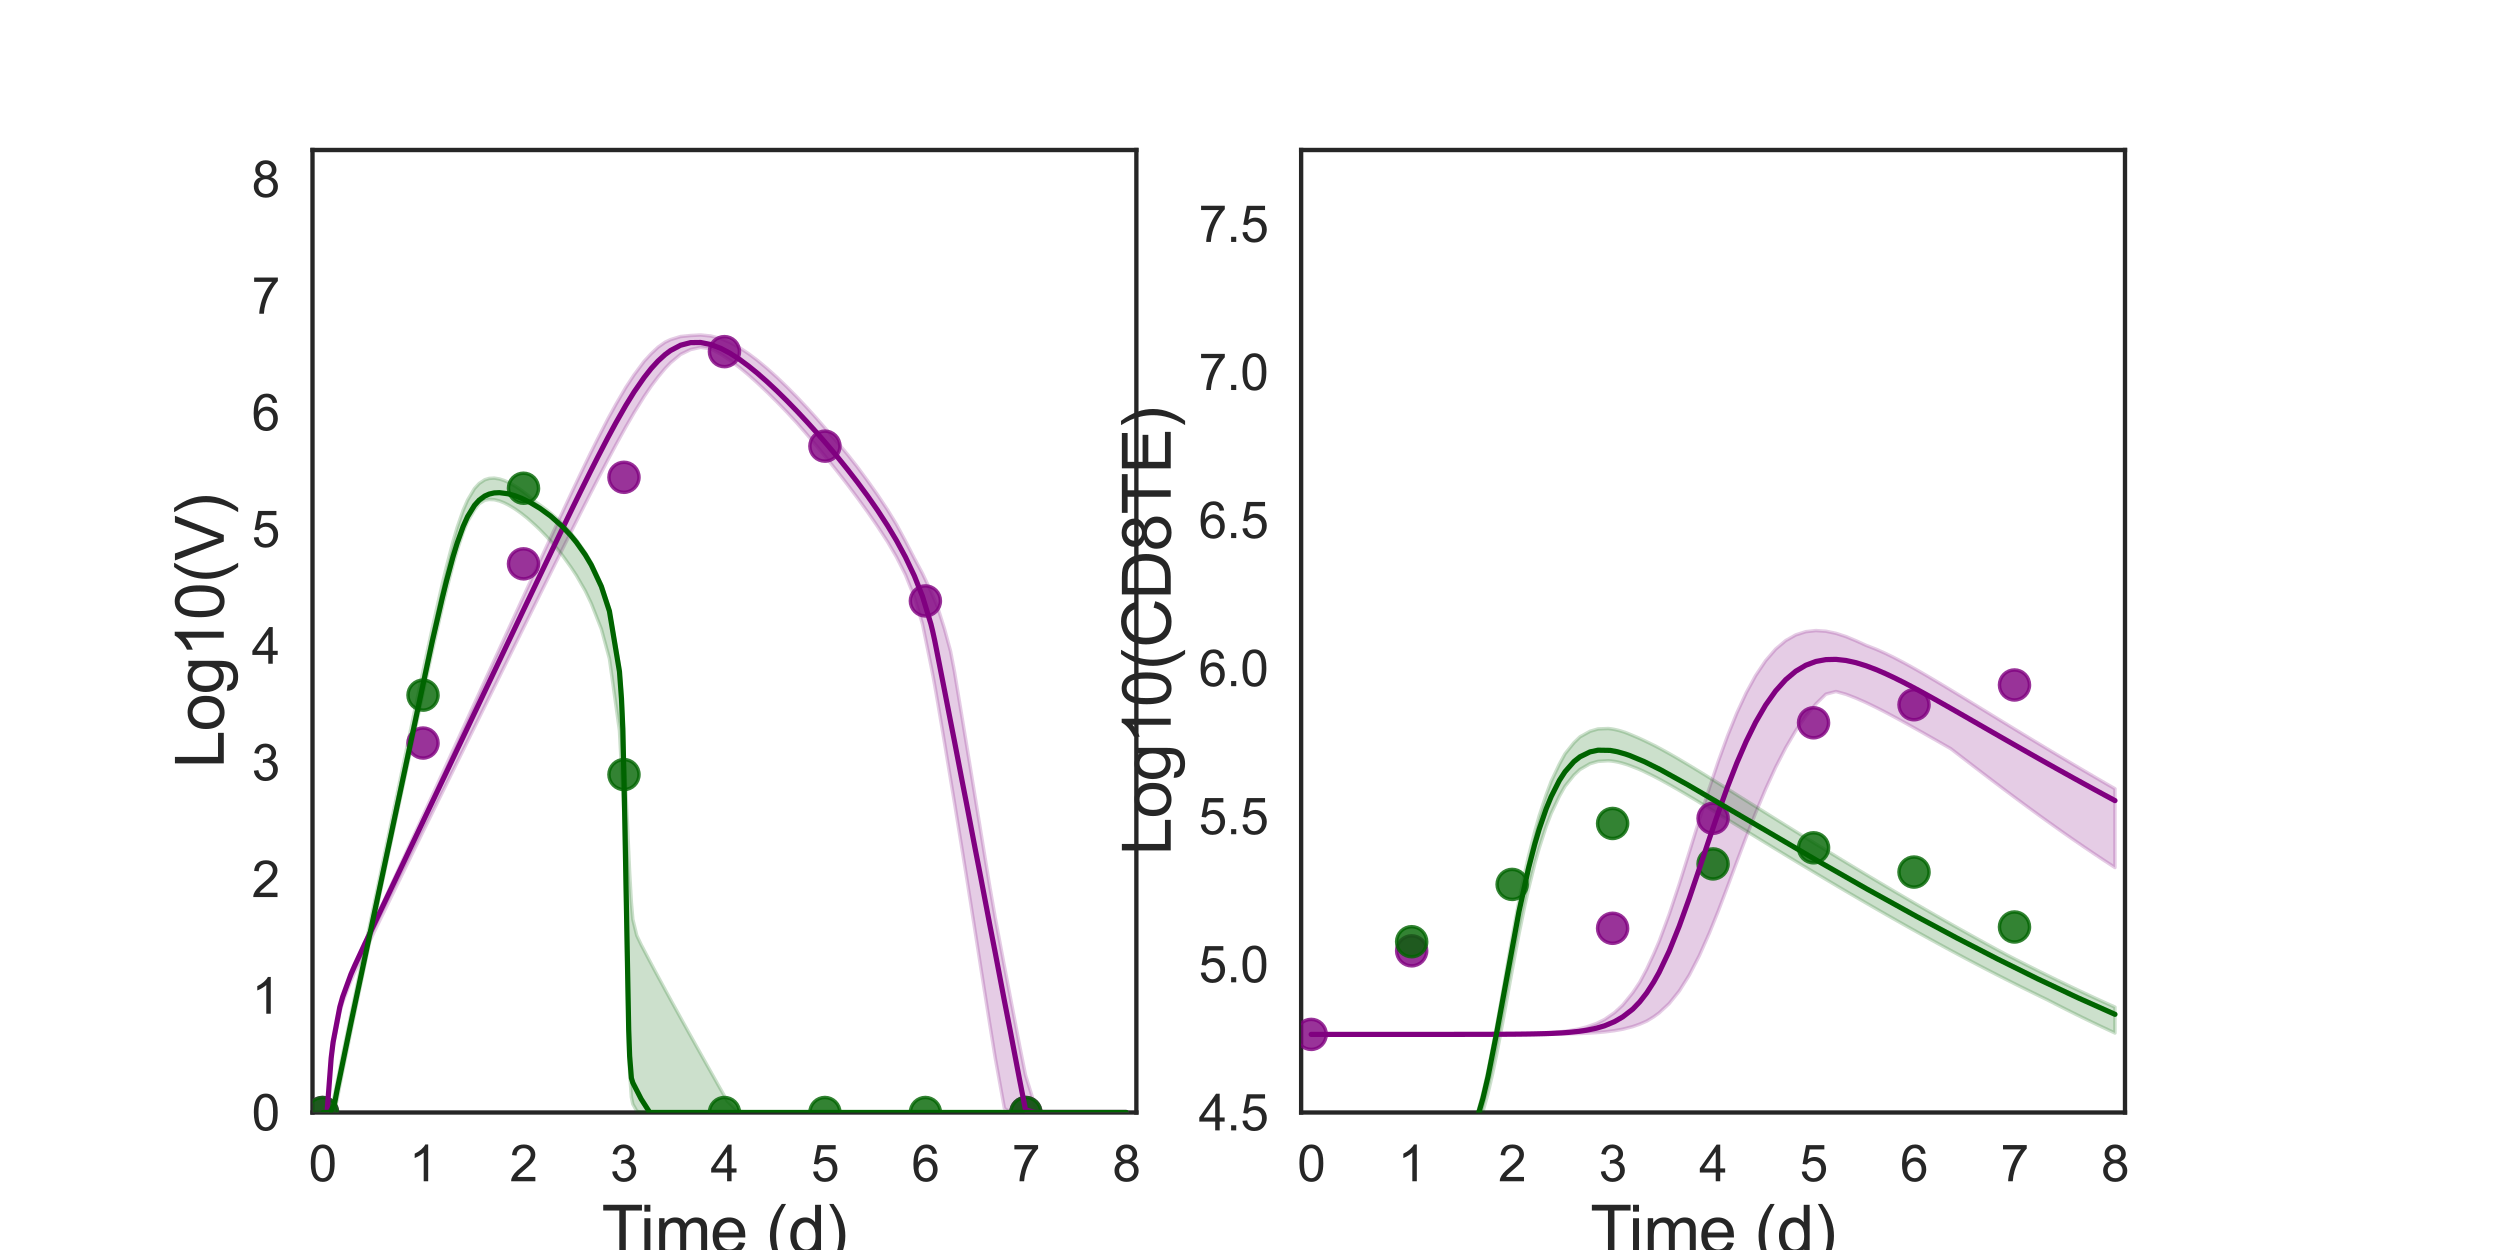 <?xml version="1.0" encoding="utf-8" standalone="no"?>
<!DOCTYPE svg PUBLIC "-//W3C//DTD SVG 1.1//EN"
  "http://www.w3.org/Graphics/SVG/1.1/DTD/svg11.dtd">
<svg xmlns:xlink="http://www.w3.org/1999/xlink" width="720pt" height="360pt" viewBox="0 0 720 360" xmlns="http://www.w3.org/2000/svg" version="1.1">
 <defs>
  <style type="text/css">*{stroke-linejoin: round; stroke-linecap: butt}</style>
 </defs>
 <g id="figure_1">
  <g id="patch_1">
   <path d="M 0 360 
L 720 360 
L 720 0 
L 0 0 
z
" style="fill: #ffffff"/>
  </g>
  <g id="axes_1">
   <g id="patch_2">
    <path d="M 90 320.4 
L 327.273 320.4 
L 327.273 43.2 
L 90 43.2 
z
" style="fill: #ffffff"/>
   </g>
   <g id="matplotlib.axis_1">
    <g id="xtick_1">
     <g id="text_1">
      <!-- 0 -->
      <g style="fill: #262626" transform="translate(88.89 340.207) scale(0.144 -0.144)">
       <defs>
        <path id="ArialMT-30" d="M 266 2259 
Q 266 3072 433 3567 
Q 600 4063 929 4331 
Q 1259 4600 1759 4600 
Q 2128 4600 2406 4451 
Q 2684 4303 2865 4023 
Q 3047 3744 3150 3342 
Q 3253 2941 3253 2259 
Q 3253 1453 3087 958 
Q 2922 463 2592 192 
Q 2263 -78 1759 -78 
Q 1097 -78 719 397 
Q 266 969 266 2259 
z
M 844 2259 
Q 844 1131 1108 757 
Q 1372 384 1759 384 
Q 2147 384 2411 759 
Q 2675 1134 2675 2259 
Q 2675 3391 2411 3762 
Q 2147 4134 1753 4134 
Q 1366 4134 1134 3806 
Q 844 3388 844 2259 
z
" transform="scale(0.016)"/>
       </defs>
       <use xlink:href="#ArialMT-30"/>
      </g>
     </g>
    </g>
    <g id="xtick_2">
     <g id="text_2">
      <!-- 1 -->
      <g style="fill: #262626" transform="translate(117.825 340.207) scale(0.144 -0.144)">
       <defs>
        <path id="ArialMT-31" d="M 2384 0 
L 1822 0 
L 1822 3584 
Q 1619 3391 1289 3197 
Q 959 3003 697 2906 
L 697 3450 
Q 1169 3672 1522 3987 
Q 1875 4303 2022 4600 
L 2384 4600 
L 2384 0 
z
" transform="scale(0.016)"/>
       </defs>
       <use xlink:href="#ArialMT-31"/>
      </g>
     </g>
    </g>
    <g id="xtick_3">
     <g id="text_3">
      <!-- 2 -->
      <g style="fill: #262626" transform="translate(146.761 340.207) scale(0.144 -0.144)">
       <defs>
        <path id="ArialMT-32" d="M 3222 541 
L 3222 0 
L 194 0 
Q 188 203 259 391 
Q 375 700 629 1000 
Q 884 1300 1366 1694 
Q 2113 2306 2375 2664 
Q 2638 3022 2638 3341 
Q 2638 3675 2398 3904 
Q 2159 4134 1775 4134 
Q 1369 4134 1125 3890 
Q 881 3647 878 3216 
L 300 3275 
Q 359 3922 746 4261 
Q 1134 4600 1788 4600 
Q 2447 4600 2831 4234 
Q 3216 3869 3216 3328 
Q 3216 3053 3103 2787 
Q 2991 2522 2730 2228 
Q 2469 1934 1863 1422 
Q 1356 997 1212 845 
Q 1069 694 975 541 
L 3222 541 
z
" transform="scale(0.016)"/>
       </defs>
       <use xlink:href="#ArialMT-32"/>
      </g>
     </g>
    </g>
    <g id="xtick_4">
     <g id="text_4">
      <!-- 3 -->
      <g style="fill: #262626" transform="translate(175.697 340.207) scale(0.144 -0.144)">
       <defs>
        <path id="ArialMT-33" d="M 269 1209 
L 831 1284 
Q 928 806 1161 595 
Q 1394 384 1728 384 
Q 2125 384 2398 659 
Q 2672 934 2672 1341 
Q 2672 1728 2419 1979 
Q 2166 2231 1775 2231 
Q 1616 2231 1378 2169 
L 1441 2663 
Q 1497 2656 1531 2656 
Q 1891 2656 2178 2843 
Q 2466 3031 2466 3422 
Q 2466 3731 2256 3934 
Q 2047 4138 1716 4138 
Q 1388 4138 1169 3931 
Q 950 3725 888 3313 
L 325 3413 
Q 428 3978 793 4289 
Q 1159 4600 1703 4600 
Q 2078 4600 2393 4439 
Q 2709 4278 2876 4000 
Q 3044 3722 3044 3409 
Q 3044 3113 2884 2869 
Q 2725 2625 2413 2481 
Q 2819 2388 3044 2092 
Q 3269 1797 3269 1353 
Q 3269 753 2831 336 
Q 2394 -81 1725 -81 
Q 1122 -81 723 278 
Q 325 638 269 1209 
z
" transform="scale(0.016)"/>
       </defs>
       <use xlink:href="#ArialMT-33"/>
      </g>
     </g>
    </g>
    <g id="xtick_5">
     <g id="text_5">
      <!-- 4 -->
      <g style="fill: #262626" transform="translate(204.632 340.207) scale(0.144 -0.144)">
       <defs>
        <path id="ArialMT-34" d="M 2069 0 
L 2069 1097 
L 81 1097 
L 81 1613 
L 2172 4581 
L 2631 4581 
L 2631 1613 
L 3250 1613 
L 3250 1097 
L 2631 1097 
L 2631 0 
L 2069 0 
z
M 2069 1613 
L 2069 3678 
L 634 1613 
L 2069 1613 
z
" transform="scale(0.016)"/>
       </defs>
       <use xlink:href="#ArialMT-34"/>
      </g>
     </g>
    </g>
    <g id="xtick_6">
     <g id="text_6">
      <!-- 5 -->
      <g style="fill: #262626" transform="translate(233.568 340.207) scale(0.144 -0.144)">
       <defs>
        <path id="ArialMT-35" d="M 266 1200 
L 856 1250 
Q 922 819 1161 601 
Q 1400 384 1738 384 
Q 2144 384 2425 690 
Q 2706 997 2706 1503 
Q 2706 1984 2436 2262 
Q 2166 2541 1728 2541 
Q 1456 2541 1237 2417 
Q 1019 2294 894 2097 
L 366 2166 
L 809 4519 
L 3088 4519 
L 3088 3981 
L 1259 3981 
L 1013 2750 
Q 1425 3038 1878 3038 
Q 2478 3038 2890 2622 
Q 3303 2206 3303 1553 
Q 3303 931 2941 478 
Q 2500 -78 1738 -78 
Q 1113 -78 717 272 
Q 322 622 266 1200 
z
" transform="scale(0.016)"/>
       </defs>
       <use xlink:href="#ArialMT-35"/>
      </g>
     </g>
    </g>
    <g id="xtick_7">
     <g id="text_7">
      <!-- 6 -->
      <g style="fill: #262626" transform="translate(262.504 340.207) scale(0.144 -0.144)">
       <defs>
        <path id="ArialMT-36" d="M 3184 3459 
L 2625 3416 
Q 2550 3747 2413 3897 
Q 2184 4138 1850 4138 
Q 1581 4138 1378 3988 
Q 1113 3794 959 3422 
Q 806 3050 800 2363 
Q 1003 2672 1297 2822 
Q 1591 2972 1913 2972 
Q 2475 2972 2870 2558 
Q 3266 2144 3266 1488 
Q 3266 1056 3080 686 
Q 2894 316 2569 119 
Q 2244 -78 1831 -78 
Q 1128 -78 684 439 
Q 241 956 241 2144 
Q 241 3472 731 4075 
Q 1159 4600 1884 4600 
Q 2425 4600 2770 4297 
Q 3116 3994 3184 3459 
z
M 888 1484 
Q 888 1194 1011 928 
Q 1134 663 1356 523 
Q 1578 384 1822 384 
Q 2178 384 2434 671 
Q 2691 959 2691 1453 
Q 2691 1928 2437 2201 
Q 2184 2475 1800 2475 
Q 1419 2475 1153 2201 
Q 888 1928 888 1484 
z
" transform="scale(0.016)"/>
       </defs>
       <use xlink:href="#ArialMT-36"/>
      </g>
     </g>
    </g>
    <g id="xtick_8">
     <g id="text_8">
      <!-- 7 -->
      <g style="fill: #262626" transform="translate(291.44 340.207) scale(0.144 -0.144)">
       <defs>
        <path id="ArialMT-37" d="M 303 3981 
L 303 4522 
L 3269 4522 
L 3269 4084 
Q 2831 3619 2401 2847 
Q 1972 2075 1738 1259 
Q 1569 684 1522 0 
L 944 0 
Q 953 541 1156 1306 
Q 1359 2072 1739 2783 
Q 2119 3494 2547 3981 
L 303 3981 
z
" transform="scale(0.016)"/>
       </defs>
       <use xlink:href="#ArialMT-37"/>
      </g>
     </g>
    </g>
    <g id="xtick_9">
     <g id="text_9">
      <!-- 8 -->
      <g style="fill: #262626" transform="translate(320.375 340.207) scale(0.144 -0.144)">
       <defs>
        <path id="ArialMT-38" d="M 1131 2484 
Q 781 2613 612 2850 
Q 444 3088 444 3419 
Q 444 3919 803 4259 
Q 1163 4600 1759 4600 
Q 2359 4600 2725 4251 
Q 3091 3903 3091 3403 
Q 3091 3084 2923 2848 
Q 2756 2613 2416 2484 
Q 2838 2347 3058 2040 
Q 3278 1734 3278 1309 
Q 3278 722 2862 322 
Q 2447 -78 1769 -78 
Q 1091 -78 675 323 
Q 259 725 259 1325 
Q 259 1772 486 2073 
Q 713 2375 1131 2484 
z
M 1019 3438 
Q 1019 3113 1228 2906 
Q 1438 2700 1772 2700 
Q 2097 2700 2305 2904 
Q 2513 3109 2513 3406 
Q 2513 3716 2298 3927 
Q 2084 4138 1766 4138 
Q 1444 4138 1231 3931 
Q 1019 3725 1019 3438 
z
M 838 1322 
Q 838 1081 952 856 
Q 1066 631 1291 507 
Q 1516 384 1775 384 
Q 2178 384 2440 643 
Q 2703 903 2703 1303 
Q 2703 1709 2433 1975 
Q 2163 2241 1756 2241 
Q 1359 2241 1098 1978 
Q 838 1716 838 1322 
z
" transform="scale(0.016)"/>
       </defs>
       <use xlink:href="#ArialMT-38"/>
      </g>
     </g>
    </g>
    <g id="text_10">
     <!-- Time (d) -->
     <g style="fill: #262626" transform="translate(173.266 361.046) scale(0.192 -0.192)">
      <defs>
       <path id="ArialMT-54" d="M 1659 0 
L 1659 4041 
L 150 4041 
L 150 4581 
L 3781 4581 
L 3781 4041 
L 2266 4041 
L 2266 0 
L 1659 0 
z
" transform="scale(0.016)"/>
       <path id="ArialMT-69" d="M 425 3934 
L 425 4581 
L 988 4581 
L 988 3934 
L 425 3934 
z
M 425 0 
L 425 3319 
L 988 3319 
L 988 0 
L 425 0 
z
" transform="scale(0.016)"/>
       <path id="ArialMT-6d" d="M 422 0 
L 422 3319 
L 925 3319 
L 925 2853 
Q 1081 3097 1340 3245 
Q 1600 3394 1931 3394 
Q 2300 3394 2536 3241 
Q 2772 3088 2869 2813 
Q 3263 3394 3894 3394 
Q 4388 3394 4653 3120 
Q 4919 2847 4919 2278 
L 4919 0 
L 4359 0 
L 4359 2091 
Q 4359 2428 4304 2576 
Q 4250 2725 4106 2815 
Q 3963 2906 3769 2906 
Q 3419 2906 3187 2673 
Q 2956 2441 2956 1928 
L 2956 0 
L 2394 0 
L 2394 2156 
Q 2394 2531 2256 2718 
Q 2119 2906 1806 2906 
Q 1569 2906 1367 2781 
Q 1166 2656 1075 2415 
Q 984 2175 984 1722 
L 984 0 
L 422 0 
z
" transform="scale(0.016)"/>
       <path id="ArialMT-65" d="M 2694 1069 
L 3275 997 
Q 3138 488 2766 206 
Q 2394 -75 1816 -75 
Q 1088 -75 661 373 
Q 234 822 234 1631 
Q 234 2469 665 2931 
Q 1097 3394 1784 3394 
Q 2450 3394 2872 2941 
Q 3294 2488 3294 1666 
Q 3294 1616 3291 1516 
L 816 1516 
Q 847 969 1125 678 
Q 1403 388 1819 388 
Q 2128 388 2347 550 
Q 2566 713 2694 1069 
z
M 847 1978 
L 2700 1978 
Q 2663 2397 2488 2606 
Q 2219 2931 1791 2931 
Q 1403 2931 1139 2672 
Q 875 2413 847 1978 
z
" transform="scale(0.016)"/>
       <path id="ArialMT-20" transform="scale(0.016)"/>
       <path id="ArialMT-28" d="M 1497 -1347 
Q 1031 -759 709 28 
Q 388 816 388 1659 
Q 388 2403 628 3084 
Q 909 3875 1497 4659 
L 1900 4659 
Q 1522 4009 1400 3731 
Q 1209 3300 1100 2831 
Q 966 2247 966 1656 
Q 966 153 1900 -1347 
L 1497 -1347 
z
" transform="scale(0.016)"/>
       <path id="ArialMT-64" d="M 2575 0 
L 2575 419 
Q 2259 -75 1647 -75 
Q 1250 -75 917 144 
Q 584 363 401 755 
Q 219 1147 219 1656 
Q 219 2153 384 2558 
Q 550 2963 881 3178 
Q 1213 3394 1622 3394 
Q 1922 3394 2156 3267 
Q 2391 3141 2538 2938 
L 2538 4581 
L 3097 4581 
L 3097 0 
L 2575 0 
z
M 797 1656 
Q 797 1019 1065 703 
Q 1334 388 1700 388 
Q 2069 388 2326 689 
Q 2584 991 2584 1609 
Q 2584 2291 2321 2609 
Q 2059 2928 1675 2928 
Q 1300 2928 1048 2622 
Q 797 2316 797 1656 
z
" transform="scale(0.016)"/>
       <path id="ArialMT-29" d="M 791 -1347 
L 388 -1347 
Q 1322 153 1322 1656 
Q 1322 2244 1188 2822 
Q 1081 3291 891 3722 
Q 769 4003 388 4659 
L 791 4659 
Q 1378 3875 1659 3084 
Q 1900 2403 1900 1659 
Q 1900 816 1576 28 
Q 1253 -759 791 -1347 
z
" transform="scale(0.016)"/>
      </defs>
      <use xlink:href="#ArialMT-54"/>
      <use xlink:href="#ArialMT-69" x="57.334"/>
      <use xlink:href="#ArialMT-6d" x="79.551"/>
      <use xlink:href="#ArialMT-65" x="162.852"/>
      <use xlink:href="#ArialMT-20" x="218.467"/>
      <use xlink:href="#ArialMT-28" x="246.25"/>
      <use xlink:href="#ArialMT-64" x="279.551"/>
      <use xlink:href="#ArialMT-29" x="335.166"/>
     </g>
    </g>
   </g>
   <g id="matplotlib.axis_2">
    <g id="ytick_1">
     <g id="text_11">
      <!-- 0 -->
      <g style="fill: #262626" transform="translate(72.492 325.554) scale(0.144 -0.144)">
       <use xlink:href="#ArialMT-30"/>
      </g>
     </g>
    </g>
    <g id="ytick_2">
     <g id="text_12">
      <!-- 1 -->
      <g style="fill: #262626" transform="translate(72.492 291.954) scale(0.144 -0.144)">
       <use xlink:href="#ArialMT-31"/>
      </g>
     </g>
    </g>
    <g id="ytick_3">
     <g id="text_13">
      <!-- 2 -->
      <g style="fill: #262626" transform="translate(72.492 258.354) scale(0.144 -0.144)">
       <use xlink:href="#ArialMT-32"/>
      </g>
     </g>
    </g>
    <g id="ytick_4">
     <g id="text_14">
      <!-- 3 -->
      <g style="fill: #262626" transform="translate(72.492 224.754) scale(0.144 -0.144)">
       <use xlink:href="#ArialMT-33"/>
      </g>
     </g>
    </g>
    <g id="ytick_5">
     <g id="text_15">
      <!-- 4 -->
      <g style="fill: #262626" transform="translate(72.492 191.154) scale(0.144 -0.144)">
       <use xlink:href="#ArialMT-34"/>
      </g>
     </g>
    </g>
    <g id="ytick_6">
     <g id="text_16">
      <!-- 5 -->
      <g style="fill: #262626" transform="translate(72.492 157.554) scale(0.144 -0.144)">
       <use xlink:href="#ArialMT-35"/>
      </g>
     </g>
    </g>
    <g id="ytick_7">
     <g id="text_17">
      <!-- 6 -->
      <g style="fill: #262626" transform="translate(72.492 123.954) scale(0.144 -0.144)">
       <use xlink:href="#ArialMT-36"/>
      </g>
     </g>
    </g>
    <g id="ytick_8">
     <g id="text_18">
      <!-- 7 -->
      <g style="fill: #262626" transform="translate(72.492 90.354) scale(0.144 -0.144)">
       <use xlink:href="#ArialMT-37"/>
      </g>
     </g>
    </g>
    <g id="ytick_9">
     <g id="text_19">
      <!-- 8 -->
      <g style="fill: #262626" transform="translate(72.492 56.754) scale(0.144 -0.144)">
       <use xlink:href="#ArialMT-38"/>
      </g>
     </g>
    </g>
    <g id="text_20">
     <!-- Log10(V) -->
     <g style="fill: #262626" transform="translate(64.451 221.289) rotate(-90) scale(0.192 -0.192)">
      <defs>
       <path id="ArialMT-4c" d="M 469 0 
L 469 4581 
L 1075 4581 
L 1075 541 
L 3331 541 
L 3331 0 
L 469 0 
z
" transform="scale(0.016)"/>
       <path id="ArialMT-6f" d="M 213 1659 
Q 213 2581 725 3025 
Q 1153 3394 1769 3394 
Q 2453 3394 2887 2945 
Q 3322 2497 3322 1706 
Q 3322 1066 3130 698 
Q 2938 331 2570 128 
Q 2203 -75 1769 -75 
Q 1072 -75 642 372 
Q 213 819 213 1659 
z
M 791 1659 
Q 791 1022 1069 705 
Q 1347 388 1769 388 
Q 2188 388 2466 706 
Q 2744 1025 2744 1678 
Q 2744 2294 2464 2611 
Q 2184 2928 1769 2928 
Q 1347 2928 1069 2612 
Q 791 2297 791 1659 
z
" transform="scale(0.016)"/>
       <path id="ArialMT-67" d="M 319 -275 
L 866 -356 
Q 900 -609 1056 -725 
Q 1266 -881 1628 -881 
Q 2019 -881 2231 -725 
Q 2444 -569 2519 -288 
Q 2563 -116 2559 434 
Q 2191 0 1641 0 
Q 956 0 581 494 
Q 206 988 206 1678 
Q 206 2153 378 2554 
Q 550 2956 876 3175 
Q 1203 3394 1644 3394 
Q 2231 3394 2613 2919 
L 2613 3319 
L 3131 3319 
L 3131 450 
Q 3131 -325 2973 -648 
Q 2816 -972 2473 -1159 
Q 2131 -1347 1631 -1347 
Q 1038 -1347 672 -1080 
Q 306 -813 319 -275 
z
M 784 1719 
Q 784 1066 1043 766 
Q 1303 466 1694 466 
Q 2081 466 2343 764 
Q 2606 1063 2606 1700 
Q 2606 2309 2336 2618 
Q 2066 2928 1684 2928 
Q 1309 2928 1046 2623 
Q 784 2319 784 1719 
z
" transform="scale(0.016)"/>
       <path id="ArialMT-56" d="M 1803 0 
L 28 4581 
L 684 4581 
L 1875 1253 
Q 2019 853 2116 503 
Q 2222 878 2363 1253 
L 3600 4581 
L 4219 4581 
L 2425 0 
L 1803 0 
z
" transform="scale(0.016)"/>
      </defs>
      <use xlink:href="#ArialMT-4c"/>
      <use xlink:href="#ArialMT-6f" x="55.615"/>
      <use xlink:href="#ArialMT-67" x="111.23"/>
      <use xlink:href="#ArialMT-31" x="166.846"/>
      <use xlink:href="#ArialMT-30" x="222.461"/>
      <use xlink:href="#ArialMT-28" x="278.076"/>
      <use xlink:href="#ArialMT-56" x="311.377"/>
      <use xlink:href="#ArialMT-29" x="378.076"/>
     </g>
    </g>
   </g>
   <g id="patch_3">
    <path d="M 90 320.4 
L 90 43.2 
" style="fill: none; stroke: #262626; stroke-width: 1.25; stroke-linejoin: miter; stroke-linecap: square"/>
   </g>
   <g id="patch_4">
    <path d="M 327.273 320.4 
L 327.273 43.2 
" style="fill: none; stroke: #262626; stroke-width: 1.25; stroke-linejoin: miter; stroke-linecap: square"/>
   </g>
   <g id="patch_5">
    <path d="M 90 320.4 
L 327.273 320.4 
" style="fill: none; stroke: #262626; stroke-width: 1.25; stroke-linejoin: miter; stroke-linecap: square"/>
   </g>
   <g id="patch_6">
    <path d="M 90 43.2 
L 327.273 43.2 
" style="fill: none; stroke: #262626; stroke-width: 1.25; stroke-linejoin: miter; stroke-linecap: square"/>
   </g>
   <g id="PolyCollection_1">
    <defs>
     <path id="m564b10cd6b" d="M 92.894 -39.6 
L 92.894 -39.6 
L 92.894 -39.6 
L 92.898 -39.6 
L 92.938 -39.6 
L 93.187 -39.6 
L 93.332 -39.6 
L 93.918 -39.6 
L 94.224 -39.749 
L 95.374 -54.281 
L 95.929 -58.6 
L 97.861 -68.484 
L 98.685 -71.272 
L 101.078 -77.604 
L 102.172 -80.019 
L 105.065 -86.079 
L 106.346 -88.696 
L 109.24 -94.637 
L 110.617 -97.455 
L 113.511 -103.408 
L 114.975 -106.408 
L 117.868 -112.363 
L 119.449 -115.604 
L 122.343 -121.519 
L 124.007 -124.889 
L 126.901 -130.77 
L 128.63 -134.273 
L 131.524 -140.153 
L 133.308 -143.768 
L 136.202 -149.647 
L 138.032 -153.357 
L 140.926 -159.233 
L 142.795 -163.021 
L 145.689 -168.894 
L 147.592 -172.748 
L 150.485 -178.615 
L 152.418 -182.525 
L 155.312 -188.38 
L 157.275 -192.345 
L 160.169 -198.177 
L 162.171 -202.2 
L 165.064 -207.989 
L 167.123 -212.086 
L 170.017 -217.791 
L 172.17 -221.992 
L 175.063 -227.531 
L 177.355 -231.82 
L 180.248 -237.05 
L 182.63 -241.164 
L 185.523 -245.817 
L 187.53 -248.781 
L 189.537 -251.442 
L 191.544 -253.862 
L 193.105 -255.506 
L 195.999 -257.924 
L 198.892 -259.327 
L 201.786 -259.976 
L 204.679 -259.559 
L 207.573 -258.005 
L 210.153 -256.293 
L 212.824 -254.272 
L 215.494 -252.06 
L 218.165 -249.665 
L 220.88 -247.101 
L 223.774 -244.23 
L 226.667 -241.238 
L 229.561 -238.115 
L 232.454 -234.787 
L 235.348 -231.361 
L 238.241 -227.839 
L 241.135 -224.216 
L 244.028 -220.482 
L 246.922 -216.621 
L 249.816 -212.61 
L 252.709 -208.414 
L 255.603 -203.982 
L 258.186 -199.563 
L 260.769 -194.453 
L 263.353 -187.991 
L 265.666 -180.313 
L 268.099 -168.442 
L 268.586 -165.947 
L 269.165 -162.836 
L 269.244 -162.379 
L 269.318 -161.955 
L 269.32 -161.947 
L 269.334 -161.862 
L 269.346 -161.796 
L 269.36 -161.717 
L 269.382 -161.59 
L 269.397 -161.501 
L 269.427 -161.333 
L 269.516 -160.819 
L 269.675 -159.908 
L 270.09 -157.527 
L 271.192 -151.024 
L 272.006 -146.195 
L 273.753 -135.639 
L 274.87 -128.933 
L 277.084 -115.338 
L 278.423 -107.074 
L 280.906 -91.329 
L 282.4 -81.789 
L 285.008 -65.326 
L 286.612 -55.421 
L 289.261 -40.826 
L 290.945 -39.6 
L 293.597 -39.6 
L 295.347 -39.6 
L 298.006 -39.6 
L 299.835 -39.6 
L 302.59 -39.6 
L 304.585 -39.6 
L 307.479 -39.6 
L 309.809 -39.6 
L 312.703 -39.6 
L 315.596 -39.6 
L 318.49 -39.6 
L 321.383 -39.6 
L 324.277 -39.6 
L 324.379 -39.6 
L 324.379 -39.6 
L 324.379 -39.6 
L 324.277 -39.6 
L 321.383 -39.6 
L 318.49 -39.6 
L 315.596 -39.6 
L 312.703 -39.6 
L 309.809 -39.6 
L 307.479 -39.6 
L 304.585 -39.6 
L 302.59 -39.6 
L 299.835 -39.751 
L 298.006 -41.791 
L 295.347 -50.362 
L 293.597 -59.116 
L 290.945 -72.956 
L 289.261 -81.751 
L 286.612 -95.764 
L 285.008 -104.967 
L 282.4 -120.872 
L 280.906 -130.03 
L 278.423 -145.189 
L 277.084 -153.302 
L 274.87 -166.663 
L 273.753 -172.464 
L 272.006 -178.908 
L 271.192 -181.477 
L 270.09 -184.959 
L 269.675 -186.009 
L 269.516 -186.382 
L 269.427 -186.593 
L 269.397 -186.661 
L 269.382 -186.698 
L 269.36 -186.75 
L 269.346 -186.782 
L 269.334 -186.81 
L 269.32 -186.844 
L 269.318 -186.848 
L 269.244 -187.021 
L 269.165 -187.209 
L 268.586 -188.57 
L 268.099 -189.715 
L 265.666 -194.862 
L 263.353 -199.171 
L 260.769 -204.184 
L 258.186 -208.972 
L 255.603 -213.196 
L 252.709 -217.526 
L 249.816 -221.61 
L 246.922 -225.528 
L 244.028 -229.196 
L 241.135 -232.66 
L 238.241 -235.998 
L 235.348 -239.339 
L 232.454 -242.547 
L 229.561 -245.623 
L 226.667 -248.558 
L 223.774 -251.34 
L 220.88 -253.947 
L 218.165 -256.203 
L 215.494 -258.211 
L 212.824 -259.971 
L 210.153 -261.432 
L 207.573 -262.506 
L 204.679 -263.237 
L 201.786 -263.529 
L 198.892 -263.37 
L 195.999 -263.081 
L 193.105 -262.191 
L 191.544 -261.452 
L 189.537 -260.036 
L 187.53 -258.146 
L 185.523 -255.967 
L 182.63 -252.085 
L 180.248 -248.467 
L 177.355 -243.532 
L 175.063 -239.357 
L 172.17 -233.729 
L 170.017 -229.409 
L 167.123 -223.414 
L 165.064 -219.086 
L 162.171 -212.908 
L 160.169 -208.605 
L 157.275 -202.351 
L 155.312 -198.108 
L 152.418 -191.823 
L 150.485 -187.628 
L 147.592 -181.322 
L 145.689 -177.184 
L 142.795 -170.867 
L 140.926 -166.797 
L 138.032 -160.474 
L 136.202 -156.489 
L 133.308 -150.162 
L 131.524 -146.277 
L 128.63 -139.949 
L 126.901 -136.184 
L 124.007 -129.856 
L 122.343 -126.233 
L 119.449 -119.905 
L 117.868 -116.463 
L 114.975 -110.136 
L 113.511 -106.949 
L 110.617 -100.626 
L 109.24 -97.633 
L 106.346 -91.328 
L 105.065 -88.547 
L 102.172 -82.122 
L 101.078 -79.577 
L 98.685 -72.957 
L 97.861 -70.009 
L 95.929 -59.845 
L 95.374 -55.268 
L 94.224 -40.363 
L 93.918 -39.605 
L 93.332 -39.6 
L 93.187 -39.6 
L 92.938 -39.6 
L 92.898 -39.6 
L 92.894 -39.6 
L 92.894 -39.6 
z
" style="stroke: #800080; stroke-opacity: 0.2"/>
    </defs>
    <g clip-path="url(#p773550c152)">
     <use xlink:href="#m564b10cd6b" x="0" y="360" style="fill: #800080; fill-opacity: 0.2; stroke: #800080; stroke-opacity: 0.2"/>
    </g>
   </g>
   <g id="PolyCollection_2">
    <defs>
     <path id="m30ad687947" d="M 92.894 -39.6 
L 92.894 -39.6 
L 92.894 -39.6 
L 92.898 -39.6 
L 92.94 -39.6 
L 93.071 -39.6 
L 93.181 -39.6 
L 93.507 -39.6 
L 93.774 -39.6 
L 94.53 -39.6 
L 95.039 -39.6 
L 96.305 -39.987 
L 97.032 -43.042 
L 98.781 -51.833 
L 99.586 -55.751 
L 101.04 -62.81 
L 101.954 -67.22 
L 103.51 -74.646 
L 104.482 -79.27 
L 105.989 -86.449 
L 107.011 -91.311 
L 108.53 -98.436 
L 109.587 -103.359 
L 111.266 -111.216 
L 112.313 -116.086 
L 113.778 -122.923 
L 114.873 -128.015 
L 116.481 -135.518 
L 117.575 -140.594 
L 119.075 -147.561 
L 120.201 -152.765 
L 121.83 -160.278 
L 122.956 -165.419 
L 124.513 -172.461 
L 125.68 -177.643 
L 127.391 -185.04 
L 128.585 -189.997 
L 130.463 -197.245 
L 131.663 -201.466 
L 133.394 -206.714 
L 134.666 -209.788 
L 136.65 -213.161 
L 137.995 -214.924 
L 139.612 -215.934 
L 140.878 -216.156 
L 142.358 -216.085 
L 143.838 -215.716 
L 145.154 -215.193 
L 146.307 -214.62 
L 147.47 -213.956 
L 148.402 -213.364 
L 149.429 -212.643 
L 150.243 -212.053 
L 151.788 -210.815 
L 152.741 -209.99 
L 154.418 -208.464 
L 155.506 -207.426 
L 157.313 -205.567 
L 158.554 -204.19 
L 160.559 -201.831 
L 162 -200.013 
L 164.376 -196.713 
L 165.998 -194.263 
L 168.556 -189.833 
L 170.305 -186.172 
L 173.198 -178.809 
L 175.513 -170.301 
L 178.407 -149.564 
L 178.986 -138.535 
L 179.372 -131.17 
L 179.599 -126.856 
L 179.715 -124.631 
L 179.754 -123.888 
L 179.824 -121.128 
L 179.882 -117.978 
L 179.996 -111.741 
L 180.135 -103.54 
L 180.461 -85.311 
L 180.664 -74.073 
L 181.065 -57.303 
L 181.335 -51.146 
L 181.839 -43.987 
L 182.253 -42.016 
L 183.389 -40.006 
L 184.628 -39.6 
L 187.134 -39.6 
L 188.741 -39.6 
L 191.635 -39.6 
L 193.498 -39.6 
L 196.391 -39.6 
L 198.48 -39.6 
L 201.374 -39.6 
L 203.656 -39.6 
L 206.549 -39.6 
L 209.443 -39.6 
L 212.336 -39.6 
L 215.23 -39.6 
L 218.123 -39.6 
L 221.017 -39.6 
L 223.911 -39.6 
L 226.804 -39.6 
L 229.698 -39.6 
L 232.591 -39.6 
L 235.485 -39.6 
L 238.378 -39.6 
L 241.272 -39.6 
L 244.166 -39.6 
L 247.059 -39.6 
L 249.953 -39.6 
L 252.846 -39.6 
L 255.74 -39.6 
L 258.633 -39.6 
L 261.527 -39.6 
L 264.421 -39.6 
L 267.314 -39.6 
L 270.208 -39.6 
L 273.101 -39.6 
L 275.995 -39.6 
L 278.888 -39.6 
L 281.782 -39.6 
L 284.676 -39.6 
L 287.569 -39.6 
L 290.463 -39.6 
L 293.356 -39.6 
L 296.25 -39.6 
L 299.143 -39.6 
L 302.037 -39.6 
L 304.931 -39.6 
L 307.824 -39.6 
L 310.718 -39.6 
L 313.611 -39.6 
L 316.505 -39.6 
L 319.398 -39.6 
L 322.292 -39.6 
L 324.379 -39.6 
L 324.379 -39.6 
L 324.379 -39.6 
L 322.292 -39.6 
L 319.398 -39.6 
L 316.505 -39.6 
L 313.611 -39.6 
L 310.718 -39.6 
L 307.824 -39.6 
L 304.931 -39.6 
L 302.037 -39.6 
L 299.143 -39.6 
L 296.25 -39.6 
L 293.356 -39.6 
L 290.463 -39.6 
L 287.569 -39.6 
L 284.676 -39.6 
L 281.782 -39.6 
L 278.888 -39.6 
L 275.995 -39.6 
L 273.101 -39.6 
L 270.208 -39.6 
L 267.314 -39.6 
L 264.421 -39.6 
L 261.527 -39.6 
L 258.633 -39.6 
L 255.74 -39.6 
L 252.846 -39.6 
L 249.953 -39.6 
L 247.059 -39.6 
L 244.166 -39.6 
L 241.272 -39.6 
L 238.378 -39.6 
L 235.485 -39.6 
L 232.591 -39.6 
L 229.698 -39.6 
L 226.804 -39.6 
L 223.911 -39.6 
L 221.017 -39.6 
L 218.123 -39.6 
L 215.23 -39.6 
L 212.336 -40.135 
L 209.443 -42.912 
L 206.549 -48.042 
L 203.656 -53.185 
L 201.374 -57.252 
L 198.48 -62.431 
L 196.391 -66.19 
L 193.498 -71.43 
L 191.635 -74.84 
L 188.741 -80.187 
L 187.134 -83.207 
L 184.628 -87.981 
L 183.389 -90.583 
L 182.253 -95.232 
L 181.839 -100.056 
L 181.335 -108.697 
L 181.065 -114.679 
L 180.664 -123.603 
L 180.461 -127.679 
L 180.135 -134.791 
L 179.996 -137.817 
L 179.882 -139.671 
L 179.824 -140.981 
L 179.754 -143.553 
L 179.715 -144.896 
L 179.599 -148.952 
L 179.372 -154.554 
L 178.986 -161.432 
L 178.407 -168.033 
L 175.513 -184.645 
L 173.198 -191.72 
L 170.305 -197.914 
L 168.556 -200.854 
L 165.998 -204.461 
L 164.376 -206.513 
L 162 -209.07 
L 160.559 -210.51 
L 158.554 -212.247 
L 157.313 -213.257 
L 155.506 -214.556 
L 154.418 -215.301 
L 152.741 -216.774 
L 151.788 -217.561 
L 150.243 -218.733 
L 149.429 -219.308 
L 148.402 -219.975 
L 147.47 -220.536 
L 146.307 -221.145 
L 145.154 -221.64 
L 143.838 -222.057 
L 142.358 -222.308 
L 140.878 -222.219 
L 139.612 -221.832 
L 137.995 -220.757 
L 136.65 -219.306 
L 134.666 -215.981 
L 133.394 -213.074 
L 131.663 -208.084 
L 130.463 -204.027 
L 128.585 -196.837 
L 127.391 -191.892 
L 125.68 -184.408 
L 124.513 -179.154 
L 122.956 -171.974 
L 121.83 -166.736 
L 120.201 -159.051 
L 119.075 -153.735 
L 117.575 -146.604 
L 116.481 -141.416 
L 114.873 -133.733 
L 113.778 -128.525 
L 112.313 -121.525 
L 111.266 -116.544 
L 109.587 -108.499 
L 108.53 -103.462 
L 107.011 -96.196 
L 105.989 -91.328 
L 104.482 -84.12 
L 103.51 -79.491 
L 101.954 -72.038 
L 101.04 -67.683 
L 99.586 -60.7 
L 98.781 -56.836 
L 97.032 -48.124 
L 96.305 -44.542 
L 95.039 -39.605 
L 94.53 -39.6 
L 93.774 -39.6 
L 93.507 -39.6 
L 93.181 -39.6 
L 93.071 -39.6 
L 92.94 -39.6 
L 92.898 -39.6 
L 92.894 -39.6 
L 92.894 -39.6 
z
" style="stroke: #006400; stroke-opacity: 0.2"/>
    </defs>
    <g clip-path="url(#p773550c152)">
     <use xlink:href="#m30ad687947" x="0" y="360" style="fill: #006400; fill-opacity: 0.2; stroke: #006400; stroke-opacity: 0.2"/>
    </g>
   </g>
   <g id="PathCollection_1">
    <defs>
     <path id="m227e3fe094" d="M 0 4.33 
C 1.148 4.33 2.25 3.874 3.062 3.062 
C 3.874 2.25 4.33 1.148 4.33 0 
C 4.33 -1.148 3.874 -2.25 3.062 -3.062 
C 2.25 -3.874 1.148 -4.33 0 -4.33 
C -1.148 -4.33 -2.25 -3.874 -3.062 -3.062 
C -3.874 -2.25 -4.33 -1.148 -4.33 0 
C -4.33 1.148 -3.874 2.25 -3.062 3.062 
C -2.25 3.874 -1.148 4.33 0 4.33 
z
" style="stroke: #800080; stroke-opacity: 0.8"/>
    </defs>
    <g clip-path="url(#p773550c152)">
     <use xlink:href="#m227e3fe094" x="92.894" y="320.4" style="fill: #800080; fill-opacity: 0.8; stroke: #800080; stroke-opacity: 0.8"/>
     <use xlink:href="#m227e3fe094" x="121.829" y="213.998" style="fill: #800080; fill-opacity: 0.8; stroke: #800080; stroke-opacity: 0.8"/>
     <use xlink:href="#m227e3fe094" x="150.765" y="162.384" style="fill: #800080; fill-opacity: 0.8; stroke: #800080; stroke-opacity: 0.8"/>
     <use xlink:href="#m227e3fe094" x="179.701" y="137.461" style="fill: #800080; fill-opacity: 0.8; stroke: #800080; stroke-opacity: 0.8"/>
     <use xlink:href="#m227e3fe094" x="208.636" y="101.271" style="fill: #800080; fill-opacity: 0.8; stroke: #800080; stroke-opacity: 0.8"/>
     <use xlink:href="#m227e3fe094" x="237.572" y="128.486" style="fill: #800080; fill-opacity: 0.8; stroke: #800080; stroke-opacity: 0.8"/>
     <use xlink:href="#m227e3fe094" x="266.508" y="173.068" style="fill: #800080; fill-opacity: 0.8; stroke: #800080; stroke-opacity: 0.8"/>
     <use xlink:href="#m227e3fe094" x="295.443" y="320.4" style="fill: #800080; fill-opacity: 0.8; stroke: #800080; stroke-opacity: 0.8"/>
    </g>
   </g>
   <g id="PathCollection_2">
    <defs>
     <path id="m80b57345c0" d="M 0 4.33 
C 1.148 4.33 2.25 3.874 3.062 3.062 
C 3.874 2.25 4.33 1.148 4.33 0 
C 4.33 -1.148 3.874 -2.25 3.062 -3.062 
C 2.25 -3.874 1.148 -4.33 0 -4.33 
C -1.148 -4.33 -2.25 -3.874 -3.062 -3.062 
C -3.874 -2.25 -4.33 -1.148 -4.33 0 
C -4.33 1.148 -3.874 2.25 -3.062 3.062 
C -2.25 3.874 -1.148 4.33 0 4.33 
z
" style="stroke: #006400; stroke-opacity: 0.8"/>
    </defs>
    <g clip-path="url(#p773550c152)">
     <use xlink:href="#m80b57345c0" x="92.894" y="320.4" style="fill: #006400; fill-opacity: 0.8; stroke: #006400; stroke-opacity: 0.8"/>
     <use xlink:href="#m80b57345c0" x="121.829" y="200.196" style="fill: #006400; fill-opacity: 0.8; stroke: #006400; stroke-opacity: 0.8"/>
     <use xlink:href="#m80b57345c0" x="150.765" y="140.612" style="fill: #006400; fill-opacity: 0.8; stroke: #006400; stroke-opacity: 0.8"/>
     <use xlink:href="#m80b57345c0" x="179.701" y="223.077" style="fill: #006400; fill-opacity: 0.8; stroke: #006400; stroke-opacity: 0.8"/>
     <use xlink:href="#m80b57345c0" x="208.636" y="320.4" style="fill: #006400; fill-opacity: 0.8; stroke: #006400; stroke-opacity: 0.8"/>
     <use xlink:href="#m80b57345c0" x="237.572" y="320.4" style="fill: #006400; fill-opacity: 0.8; stroke: #006400; stroke-opacity: 0.8"/>
     <use xlink:href="#m80b57345c0" x="266.508" y="320.4" style="fill: #006400; fill-opacity: 0.8; stroke: #006400; stroke-opacity: 0.8"/>
     <use xlink:href="#m80b57345c0" x="295.443" y="320.4" style="fill: #006400; fill-opacity: 0.8; stroke: #006400; stroke-opacity: 0.8"/>
    </g>
   </g>
   <g id="line2d_1">
    <path d="M 92.894 320.4 
L 92.894 320.4 
L 92.898 320.4 
L 92.938 320.4 
L 93.187 320.4 
L 93.332 320.4 
L 93.918 320.4 
L 94.224 319.932 
L 95.374 304.746 
L 95.929 300.177 
L 97.861 290.042 
L 98.685 287.114 
L 101.078 280.568 
L 102.172 278.065 
L 105.065 271.835 
L 106.346 269.156 
L 109.24 263.075 
L 110.617 260.19 
L 113.511 254.091 
L 114.975 251.019 
L 117.868 244.915 
L 119.449 241.596 
L 122.343 235.492 
L 124.007 231.998 
L 126.901 225.894 
L 128.63 222.263 
L 131.524 216.16 
L 133.308 212.412 
L 136.202 206.31 
L 138.032 202.466 
L 140.926 196.366 
L 142.795 192.442 
L 145.689 186.346 
L 147.592 182.355 
L 150.485 176.268 
L 152.418 172.221 
L 155.312 166.15 
L 157.275 162.054 
L 160.169 156.016 
L 162.171 151.871 
L 165.064 145.9 
L 167.123 141.702 
L 170.017 135.864 
L 172.17 131.609 
L 175.063 126.034 
L 177.355 121.793 
L 180.248 116.722 
L 182.63 112.865 
L 185.523 108.7 
L 187.53 106.144 
L 189.537 103.945 
L 191.544 102.122 
L 193.105 100.959 
L 195.999 99.427 
L 198.892 98.675 
L 201.786 98.635 
L 204.679 99.219 
L 207.573 100.328 
L 210.153 101.687 
L 212.824 103.394 
L 215.494 105.353 
L 218.165 107.522 
L 220.88 109.904 
L 223.774 112.609 
L 226.667 115.462 
L 229.561 118.444 
L 232.454 121.546 
L 235.348 124.761 
L 238.241 128.091 
L 241.135 131.541 
L 244.028 135.123 
L 246.922 138.858 
L 249.816 142.775 
L 252.709 146.921 
L 255.603 151.364 
L 258.186 155.672 
L 260.769 160.437 
L 263.353 165.891 
L 265.666 171.728 
L 268.099 179.704 
L 268.586 181.692 
L 269.165 184.328 
L 269.244 184.719 
L 269.318 185.087 
L 269.32 185.094 
L 269.334 185.169 
L 269.346 185.227 
L 269.36 185.297 
L 269.382 185.409 
L 269.397 185.488 
L 269.427 185.636 
L 269.516 186.088 
L 269.675 186.892 
L 270.09 188.992 
L 271.192 194.606 
L 272.006 198.738 
L 273.753 207.722 
L 274.87 213.407 
L 277.084 224.912 
L 278.423 231.749 
L 280.906 244.745 
L 282.4 252.391 
L 285.008 266.09 
L 286.612 274.304 
L 289.261 288.22 
L 290.945 296.84 
L 293.597 310.721 
L 295.347 319.641 
L 298.006 320.4 
L 299.835 320.4 
L 302.59 320.4 
L 304.585 320.4 
L 307.479 320.4 
L 309.809 320.4 
L 312.703 320.4 
L 315.596 320.4 
L 318.49 320.4 
L 321.383 320.4 
L 324.277 320.4 
L 324.379 320.4 
" clip-path="url(#p773550c152)" style="fill: none; stroke: #800080; stroke-width: 1.5; stroke-linecap: round"/>
   </g>
   <g id="line2d_2">
    <path d="M 92.894 320.4 
L 95.039 320.4 
L 96.305 318.047 
L 97.032 314.18 
L 101.04 294.751 
L 124.513 184.604 
L 127.391 172.118 
L 128.585 167.288 
L 130.463 160.324 
L 131.663 156.396 
L 133.394 151.605 
L 134.666 148.777 
L 136.65 145.535 
L 137.995 144.038 
L 139.612 142.852 
L 140.878 142.293 
L 142.358 141.956 
L 143.838 141.885 
L 146.307 142.208 
L 148.402 142.805 
L 150.243 143.522 
L 152.741 144.742 
L 155.506 146.401 
L 158.554 148.616 
L 162 151.677 
L 164.376 154.208 
L 165.998 156.177 
L 168.556 159.795 
L 170.305 162.742 
L 173.198 168.929 
L 175.513 176.018 
L 178.407 193.414 
L 178.986 201.246 
L 179.372 209.932 
L 179.824 229.899 
L 181.065 296.524 
L 181.335 304.127 
L 181.839 310.493 
L 182.253 311.83 
L 184.628 316.468 
L 187.134 320.4 
L 324.379 320.4 
L 324.379 320.4 
" clip-path="url(#p773550c152)" style="fill: none; stroke: #006400; stroke-width: 1.5; stroke-linecap: round"/>
   </g>
  </g>
  <g id="axes_2">
   <g id="patch_7">
    <path d="M 374.727 320.4 
L 612 320.4 
L 612 43.2 
L 374.727 43.2 
z
" style="fill: #ffffff"/>
   </g>
   <g id="matplotlib.axis_3">
    <g id="xtick_10">
     <g id="text_21">
      <!-- 0 -->
      <g style="fill: #262626" transform="translate(373.617 340.207) scale(0.144 -0.144)">
       <use xlink:href="#ArialMT-30"/>
      </g>
     </g>
    </g>
    <g id="xtick_11">
     <g id="text_22">
      <!-- 1 -->
      <g style="fill: #262626" transform="translate(402.553 340.207) scale(0.144 -0.144)">
       <use xlink:href="#ArialMT-31"/>
      </g>
     </g>
    </g>
    <g id="xtick_12">
     <g id="text_23">
      <!-- 2 -->
      <g style="fill: #262626" transform="translate(431.488 340.207) scale(0.144 -0.144)">
       <use xlink:href="#ArialMT-32"/>
      </g>
     </g>
    </g>
    <g id="xtick_13">
     <g id="text_24">
      <!-- 3 -->
      <g style="fill: #262626" transform="translate(460.424 340.207) scale(0.144 -0.144)">
       <use xlink:href="#ArialMT-33"/>
      </g>
     </g>
    </g>
    <g id="xtick_14">
     <g id="text_25">
      <!-- 4 -->
      <g style="fill: #262626" transform="translate(489.36 340.207) scale(0.144 -0.144)">
       <use xlink:href="#ArialMT-34"/>
      </g>
     </g>
    </g>
    <g id="xtick_15">
     <g id="text_26">
      <!-- 5 -->
      <g style="fill: #262626" transform="translate(518.295 340.207) scale(0.144 -0.144)">
       <use xlink:href="#ArialMT-35"/>
      </g>
     </g>
    </g>
    <g id="xtick_16">
     <g id="text_27">
      <!-- 6 -->
      <g style="fill: #262626" transform="translate(547.231 340.207) scale(0.144 -0.144)">
       <use xlink:href="#ArialMT-36"/>
      </g>
     </g>
    </g>
    <g id="xtick_17">
     <g id="text_28">
      <!-- 7 -->
      <g style="fill: #262626" transform="translate(576.167 340.207) scale(0.144 -0.144)">
       <use xlink:href="#ArialMT-37"/>
      </g>
     </g>
    </g>
    <g id="xtick_18">
     <g id="text_29">
      <!-- 8 -->
      <g style="fill: #262626" transform="translate(605.103 340.207) scale(0.144 -0.144)">
       <use xlink:href="#ArialMT-38"/>
      </g>
     </g>
    </g>
    <g id="text_30">
     <!-- Time (d) -->
     <g style="fill: #262626" transform="translate(457.994 361.046) scale(0.192 -0.192)">
      <use xlink:href="#ArialMT-54"/>
      <use xlink:href="#ArialMT-69" x="57.334"/>
      <use xlink:href="#ArialMT-6d" x="79.551"/>
      <use xlink:href="#ArialMT-65" x="162.852"/>
      <use xlink:href="#ArialMT-20" x="218.467"/>
      <use xlink:href="#ArialMT-28" x="246.25"/>
      <use xlink:href="#ArialMT-64" x="279.551"/>
      <use xlink:href="#ArialMT-29" x="335.166"/>
     </g>
    </g>
   </g>
   <g id="matplotlib.axis_4">
    <g id="ytick_10">
     <g id="text_31">
      <!-- 4.5 -->
      <g style="fill: #262626" transform="translate(345.211 325.554) scale(0.144 -0.144)">
       <defs>
        <path id="ArialMT-2e" d="M 581 0 
L 581 641 
L 1222 641 
L 1222 0 
L 581 0 
z
" transform="scale(0.016)"/>
       </defs>
       <use xlink:href="#ArialMT-34"/>
       <use xlink:href="#ArialMT-2e" x="55.615"/>
       <use xlink:href="#ArialMT-35" x="83.398"/>
      </g>
     </g>
    </g>
    <g id="ytick_11">
     <g id="text_32">
      <!-- 5.0 -->
      <g style="fill: #262626" transform="translate(345.211 282.907) scale(0.144 -0.144)">
       <use xlink:href="#ArialMT-35"/>
       <use xlink:href="#ArialMT-2e" x="55.615"/>
       <use xlink:href="#ArialMT-30" x="83.398"/>
      </g>
     </g>
    </g>
    <g id="ytick_12">
     <g id="text_33">
      <!-- 5.5 -->
      <g style="fill: #262626" transform="translate(345.211 240.261) scale(0.144 -0.144)">
       <use xlink:href="#ArialMT-35"/>
       <use xlink:href="#ArialMT-2e" x="55.615"/>
       <use xlink:href="#ArialMT-35" x="83.398"/>
      </g>
     </g>
    </g>
    <g id="ytick_13">
     <g id="text_34">
      <!-- 6.0 -->
      <g style="fill: #262626" transform="translate(345.211 197.615) scale(0.144 -0.144)">
       <use xlink:href="#ArialMT-36"/>
       <use xlink:href="#ArialMT-2e" x="55.615"/>
       <use xlink:href="#ArialMT-30" x="83.398"/>
      </g>
     </g>
    </g>
    <g id="ytick_14">
     <g id="text_35">
      <!-- 6.5 -->
      <g style="fill: #262626" transform="translate(345.211 154.969) scale(0.144 -0.144)">
       <use xlink:href="#ArialMT-36"/>
       <use xlink:href="#ArialMT-2e" x="55.615"/>
       <use xlink:href="#ArialMT-35" x="83.398"/>
      </g>
     </g>
    </g>
    <g id="ytick_15">
     <g id="text_36">
      <!-- 7.0 -->
      <g style="fill: #262626" transform="translate(345.211 112.323) scale(0.144 -0.144)">
       <use xlink:href="#ArialMT-37"/>
       <use xlink:href="#ArialMT-2e" x="55.615"/>
       <use xlink:href="#ArialMT-30" x="83.398"/>
      </g>
     </g>
    </g>
    <g id="ytick_16">
     <g id="text_37">
      <!-- 7.5 -->
      <g style="fill: #262626" transform="translate(345.211 69.677) scale(0.144 -0.144)">
       <use xlink:href="#ArialMT-37"/>
       <use xlink:href="#ArialMT-2e" x="55.615"/>
       <use xlink:href="#ArialMT-35" x="83.398"/>
      </g>
     </g>
    </g>
    <g id="text_38">
     <!-- Log10(CD8TE) -->
     <g style="fill: #262626" transform="translate(337.17 246.357) rotate(-90) scale(0.192 -0.192)">
      <defs>
       <path id="ArialMT-43" d="M 3763 1606 
L 4369 1453 
Q 4178 706 3683 314 
Q 3188 -78 2472 -78 
Q 1731 -78 1267 223 
Q 803 525 561 1097 
Q 319 1669 319 2325 
Q 319 3041 592 3573 
Q 866 4106 1370 4382 
Q 1875 4659 2481 4659 
Q 3169 4659 3637 4309 
Q 4106 3959 4291 3325 
L 3694 3184 
Q 3534 3684 3231 3912 
Q 2928 4141 2469 4141 
Q 1941 4141 1586 3887 
Q 1231 3634 1087 3207 
Q 944 2781 944 2328 
Q 944 1744 1114 1308 
Q 1284 872 1643 656 
Q 2003 441 2422 441 
Q 2931 441 3284 734 
Q 3638 1028 3763 1606 
z
" transform="scale(0.016)"/>
       <path id="ArialMT-44" d="M 494 0 
L 494 4581 
L 2072 4581 
Q 2606 4581 2888 4516 
Q 3281 4425 3559 4188 
Q 3922 3881 4101 3404 
Q 4281 2928 4281 2316 
Q 4281 1794 4159 1391 
Q 4038 988 3847 723 
Q 3656 459 3429 307 
Q 3203 156 2883 78 
Q 2563 0 2147 0 
L 494 0 
z
M 1100 541 
L 2078 541 
Q 2531 541 2789 625 
Q 3047 709 3200 863 
Q 3416 1078 3536 1442 
Q 3656 1806 3656 2325 
Q 3656 3044 3420 3430 
Q 3184 3816 2847 3947 
Q 2603 4041 2063 4041 
L 1100 4041 
L 1100 541 
z
" transform="scale(0.016)"/>
       <path id="ArialMT-45" d="M 506 0 
L 506 4581 
L 3819 4581 
L 3819 4041 
L 1113 4041 
L 1113 2638 
L 3647 2638 
L 3647 2100 
L 1113 2100 
L 1113 541 
L 3925 541 
L 3925 0 
L 506 0 
z
" transform="scale(0.016)"/>
      </defs>
      <use xlink:href="#ArialMT-4c"/>
      <use xlink:href="#ArialMT-6f" x="55.615"/>
      <use xlink:href="#ArialMT-67" x="111.23"/>
      <use xlink:href="#ArialMT-31" x="166.846"/>
      <use xlink:href="#ArialMT-30" x="222.461"/>
      <use xlink:href="#ArialMT-28" x="278.076"/>
      <use xlink:href="#ArialMT-43" x="311.377"/>
      <use xlink:href="#ArialMT-44" x="383.594"/>
      <use xlink:href="#ArialMT-38" x="455.811"/>
      <use xlink:href="#ArialMT-54" x="511.426"/>
      <use xlink:href="#ArialMT-45" x="572.51"/>
      <use xlink:href="#ArialMT-29" x="639.209"/>
     </g>
    </g>
   </g>
   <g id="patch_8">
    <path d="M 374.727 320.4 
L 374.727 43.2 
" style="fill: none; stroke: #262626; stroke-width: 1.25; stroke-linejoin: miter; stroke-linecap: square"/>
   </g>
   <g id="patch_9">
    <path d="M 612 320.4 
L 612 43.2 
" style="fill: none; stroke: #262626; stroke-width: 1.25; stroke-linejoin: miter; stroke-linecap: square"/>
   </g>
   <g id="patch_10">
    <path d="M 374.727 320.4 
L 612 320.4 
" style="fill: none; stroke: #262626; stroke-width: 1.25; stroke-linejoin: miter; stroke-linecap: square"/>
   </g>
   <g id="patch_11">
    <path d="M 374.727 43.2 
L 612 43.2 
" style="fill: none; stroke: #262626; stroke-width: 1.25; stroke-linejoin: miter; stroke-linecap: square"/>
   </g>
   <g id="PolyCollection_3">
    <defs>
     <path id="m07737a6cc8" d="M 377.621 -62.096 
L 377.621 -62.096 
L 377.621 -62.096 
L 377.625 -62.096 
L 377.665 -62.096 
L 377.914 -62.096 
L 378.059 -62.096 
L 378.645 -62.096 
L 378.952 -62.096 
L 380.101 -62.096 
L 380.656 -62.096 
L 382.589 -62.096 
L 383.413 -62.096 
L 385.806 -62.096 
L 386.899 -62.096 
L 389.793 -62.096 
L 391.074 -62.096 
L 393.967 -62.096 
L 395.344 -62.096 
L 398.238 -62.096 
L 399.702 -62.096 
L 402.595 -62.096 
L 404.177 -62.096 
L 407.07 -62.096 
L 408.734 -62.096 
L 411.628 -62.096 
L 413.357 -62.096 
L 416.251 -62.097 
L 418.035 -62.097 
L 420.929 -62.098 
L 422.76 -62.098 
L 425.653 -62.1 
L 427.523 -62.101 
L 430.416 -62.103 
L 432.319 -62.105 
L 435.213 -62.111 
L 437.145 -62.115 
L 440.039 -62.126 
L 442.003 -62.135 
L 444.896 -62.156 
L 446.898 -62.175 
L 449.792 -62.218 
L 451.85 -62.258 
L 454.744 -62.345 
L 456.897 -62.431 
L 459.79 -62.61 
L 462.082 -62.802 
L 464.976 -63.172 
L 467.357 -63.589 
L 470.251 -64.339 
L 472.258 -65.047 
L 474.265 -65.925 
L 476.272 -67.149 
L 477.832 -68.286 
L 480.726 -70.976 
L 483.619 -74.566 
L 486.513 -79.16 
L 489.407 -84.77 
L 492.3 -91.286 
L 494.88 -97.676 
L 497.551 -104.679 
L 500.222 -111.841 
L 502.893 -118.917 
L 505.607 -125.825 
L 508.501 -132.729 
L 511.394 -139.03 
L 514.288 -144.653 
L 517.181 -149.565 
L 520.075 -153.759 
L 522.969 -157.256 
L 525.862 -160.088 
L 528.756 -160.843 
L 531.649 -160.043 
L 534.543 -158.92 
L 537.436 -157.641 
L 540.33 -156.241 
L 542.913 -154.921 
L 545.497 -153.549 
L 548.08 -152.142 
L 550.393 -150.859 
L 552.827 -149.494 
L 553.313 -149.219 
L 553.892 -148.892 
L 553.972 -148.847 
L 554.045 -148.805 
L 554.047 -148.804 
L 554.062 -148.796 
L 554.073 -148.789 
L 554.087 -148.781 
L 554.109 -148.769 
L 554.125 -148.76 
L 554.154 -148.743 
L 554.243 -148.693 
L 554.402 -148.603 
L 554.817 -148.368 
L 555.919 -147.742 
L 556.733 -147.279 
L 558.48 -146.284 
L 559.597 -145.647 
L 561.811 -144.384 
L 563.15 -143.351 
L 565.633 -141.437 
L 567.127 -140.287 
L 569.736 -138.285 
L 571.339 -137.059 
L 573.989 -135.042 
L 575.672 -133.767 
L 578.324 -131.772 
L 580.075 -130.463 
L 582.733 -128.493 
L 584.563 -127.146 
L 587.318 -125.139 
L 589.312 -123.698 
L 592.206 -121.632 
L 594.536 -119.986 
L 597.43 -117.971 
L 600.323 -115.985 
L 603.217 -114.031 
L 606.111 -112.111 
L 609.004 -110.222 
L 609.106 -110.156 
L 609.106 -132.843 
L 609.106 -132.843 
L 609.004 -132.903 
L 606.111 -134.576 
L 603.217 -136.262 
L 600.323 -137.96 
L 597.43 -139.668 
L 594.536 -141.388 
L 592.206 -142.78 
L 589.312 -144.518 
L 587.318 -145.721 
L 584.563 -147.389 
L 582.733 -148.5 
L 580.075 -150.12 
L 578.324 -151.189 
L 575.672 -152.812 
L 573.989 -153.844 
L 571.339 -155.47 
L 569.736 -156.454 
L 567.127 -158.053 
L 565.633 -158.967 
L 563.15 -160.482 
L 561.811 -161.295 
L 559.597 -162.633 
L 558.48 -163.302 
L 556.733 -164.343 
L 555.919 -164.825 
L 554.817 -165.472 
L 554.402 -165.714 
L 554.243 -165.807 
L 554.154 -165.859 
L 554.125 -165.876 
L 554.109 -165.885 
L 554.087 -165.898 
L 554.073 -165.906 
L 554.062 -165.913 
L 554.047 -165.921 
L 554.045 -165.922 
L 553.972 -165.965 
L 553.892 -166.012 
L 553.313 -166.346 
L 552.827 -166.627 
L 550.393 -167.998 
L 548.08 -169.264 
L 545.497 -170.613 
L 542.913 -171.875 
L 540.33 -173.022 
L 537.436 -174.143 
L 534.543 -175.463 
L 531.649 -176.664 
L 528.756 -177.603 
L 525.862 -178.207 
L 522.969 -178.397 
L 520.075 -178.079 
L 517.181 -177.153 
L 514.288 -175.518 
L 511.394 -173.073 
L 508.501 -169.728 
L 505.607 -165.41 
L 502.893 -160.443 
L 500.222 -154.687 
L 497.551 -148.101 
L 494.88 -140.76 
L 492.3 -133.074 
L 489.407 -123.932 
L 486.513 -114.573 
L 483.619 -105.362 
L 480.726 -96.681 
L 477.832 -88.879 
L 476.272 -85.258 
L 474.265 -80.932 
L 472.258 -77.136 
L 470.251 -74.134 
L 467.357 -70.571 
L 464.976 -68.365 
L 462.082 -66.374 
L 459.79 -65.241 
L 456.897 -64.226 
L 454.744 -63.669 
L 451.85 -63.154 
L 449.792 -62.884 
L 446.898 -62.624 
L 444.896 -62.491 
L 442.003 -62.361 
L 440.039 -62.295 
L 437.145 -62.229 
L 435.213 -62.196 
L 432.319 -62.163 
L 430.416 -62.147 
L 427.523 -62.13 
L 425.653 -62.122 
L 422.76 -62.113 
L 420.929 -62.109 
L 418.035 -62.105 
L 416.251 -62.102 
L 413.357 -62.1 
L 411.628 -62.099 
L 408.734 -62.098 
L 407.07 -62.097 
L 404.177 -62.097 
L 402.595 -62.097 
L 399.702 -62.096 
L 398.238 -62.096 
L 395.344 -62.096 
L 393.967 -62.096 
L 391.074 -62.096 
L 389.793 -62.096 
L 386.899 -62.096 
L 385.806 -62.096 
L 383.413 -62.096 
L 382.589 -62.096 
L 380.656 -62.096 
L 380.101 -62.096 
L 378.952 -62.096 
L 378.645 -62.096 
L 378.059 -62.096 
L 377.914 -62.096 
L 377.665 -62.096 
L 377.625 -62.096 
L 377.621 -62.096 
L 377.621 -62.096 
z
" style="stroke: #800080; stroke-opacity: 0.2"/>
    </defs>
    <g clip-path="url(#p792410ba14)">
     <use xlink:href="#m07737a6cc8" x="0" y="360" style="fill: #800080; fill-opacity: 0.2; stroke: #800080; stroke-opacity: 0.2"/>
    </g>
   </g>
   <g id="PolyCollection_4">
    <defs>
     <path id="m3ba98179fb" d="M 377.621 -26.02 
L 377.621 -26.02 
L 377.621 -26.02 
L 377.625 -26.02 
L 377.667 -26.02 
L 377.798 -26.02 
L 377.908 -26.02 
L 378.235 -26.02 
L 378.501 -26.02 
L 379.257 -26.02 
L 379.767 -26.02 
L 381.032 -26.02 
L 381.759 -26.02 
L 383.508 -26.02 
L 384.313 -26.02 
L 385.767 -26.02 
L 386.681 -26.02 
L 388.238 -26.02 
L 389.21 -26.02 
L 390.716 -26.02 
L 391.738 -26.02 
L 393.257 -26.021 
L 394.315 -26.021 
L 395.994 -26.021 
L 397.04 -26.021 
L 398.506 -26.022 
L 399.6 -26.022 
L 401.209 -26.024 
L 402.302 -26.026 
L 403.802 -26.029 
L 404.928 -26.033 
L 406.558 -26.043 
L 407.683 -26.053 
L 409.24 -26.076 
L 410.407 -26.102 
L 412.118 -26.165 
L 413.312 -26.236 
L 415.191 -26.419 
L 416.391 -26.615 
L 418.122 -27.057 
L 419.394 -27.596 
L 421.377 -28.925 
L 422.723 -30.375 
L 424.339 -32.915 
L 425.606 -35.618 
L 427.085 -39.87 
L 428.565 -45.143 
L 429.881 -50.813 
L 431.034 -56.319 
L 432.197 -62.381 
L 433.129 -67.442 
L 434.156 -73.085 
L 434.97 -77.589 
L 436.515 -85.973 
L 437.468 -90.976 
L 439.145 -99.179 
L 440.234 -104.038 
L 442.04 -111.315 
L 443.281 -115.724 
L 445.286 -121.943 
L 446.727 -125.711 
L 449.104 -130.71 
L 450.725 -133.557 
L 453.283 -136.738 
L 455.032 -138.382 
L 457.925 -140.057 
L 460.241 -140.728 
L 463.134 -140.903 
L 463.713 -140.861 
L 464.099 -140.821 
L 464.326 -140.793 
L 464.443 -140.778 
L 464.482 -140.774 
L 464.552 -140.765 
L 464.609 -140.758 
L 464.724 -140.74 
L 464.862 -140.717 
L 465.188 -140.663 
L 465.391 -140.626 
L 465.793 -140.546 
L 466.062 -140.488 
L 466.566 -140.369 
L 466.98 -140.262 
L 468.116 -139.93 
L 469.356 -139.508 
L 471.861 -138.531 
L 473.469 -137.809 
L 476.362 -136.393 
L 478.225 -135.41 
L 481.118 -133.811 
L 483.208 -132.612 
L 486.101 -130.911 
L 488.383 -129.545 
L 491.276 -127.793 
L 494.17 -126.026 
L 497.064 -124.25 
L 499.957 -122.471 
L 502.851 -120.692 
L 505.744 -118.915 
L 508.638 -117.142 
L 511.531 -115.374 
L 514.425 -113.613 
L 517.319 -111.86 
L 520.212 -110.114 
L 523.106 -108.378 
L 525.999 -106.651 
L 528.893 -104.934 
L 531.786 -103.227 
L 534.68 -101.531 
L 537.574 -99.847 
L 540.467 -98.175 
L 543.361 -96.515 
L 546.254 -94.868 
L 549.148 -93.234 
L 552.041 -91.615 
L 554.935 -90.009 
L 557.829 -88.419 
L 560.722 -86.844 
L 563.616 -85.285 
L 566.509 -83.742 
L 569.403 -82.216 
L 572.296 -80.708 
L 575.19 -79.218 
L 578.084 -77.746 
L 580.977 -76.293 
L 583.871 -74.86 
L 586.764 -73.446 
L 589.658 -72.036 
L 592.551 -70.541 
L 595.445 -69.073 
L 598.339 -67.63 
L 601.232 -66.214 
L 604.126 -64.825 
L 607.019 -63.464 
L 609.106 -62.497 
L 609.106 -69.949 
L 609.106 -69.949 
L 607.019 -70.893 
L 604.126 -72.216 
L 601.232 -73.558 
L 598.339 -74.919 
L 595.445 -76.298 
L 592.551 -77.695 
L 589.658 -79.11 
L 586.764 -80.542 
L 583.871 -81.991 
L 580.977 -83.456 
L 578.084 -84.938 
L 575.19 -86.498 
L 572.296 -88.074 
L 569.403 -89.665 
L 566.509 -91.271 
L 563.616 -92.893 
L 560.722 -94.528 
L 557.829 -96.176 
L 554.935 -97.838 
L 552.041 -99.513 
L 549.148 -101.199 
L 546.254 -102.898 
L 543.361 -104.607 
L 540.467 -106.327 
L 537.574 -108.058 
L 534.68 -109.798 
L 531.786 -111.548 
L 528.893 -113.307 
L 525.999 -115.075 
L 523.106 -116.851 
L 520.212 -118.634 
L 517.319 -120.424 
L 514.425 -122.221 
L 511.531 -124.023 
L 508.638 -125.831 
L 505.744 -127.642 
L 502.851 -129.455 
L 499.957 -131.268 
L 497.064 -133.08 
L 494.17 -134.885 
L 491.276 -136.679 
L 488.383 -138.457 
L 486.101 -139.838 
L 483.208 -141.557 
L 481.118 -142.762 
L 478.225 -144.369 
L 476.362 -145.346 
L 473.469 -146.756 
L 471.861 -147.495 
L 469.356 -148.552 
L 468.116 -149.045 
L 466.98 -149.412 
L 466.566 -149.537 
L 466.062 -149.673 
L 465.793 -149.739 
L 465.391 -149.835 
L 465.188 -149.879 
L 464.862 -149.942 
L 464.724 -149.968 
L 464.609 -149.99 
L 464.552 -150 
L 464.482 -150.014 
L 464.443 -150.021 
L 464.326 -150.04 
L 464.099 -150.074 
L 463.713 -150.125 
L 463.134 -150.183 
L 460.241 -150.071 
L 457.925 -149.392 
L 455.032 -147.789 
L 453.283 -146.09 
L 450.725 -142.91 
L 449.104 -139.961 
L 446.727 -134.943 
L 445.286 -131.064 
L 443.281 -125.039 
L 442.04 -120.592 
L 440.234 -113.521 
L 439.145 -108.657 
L 437.468 -100.589 
L 436.515 -95.607 
L 434.97 -87.08 
L 434.156 -82.413 
L 433.129 -76.435 
L 432.197 -71.159 
L 431.034 -64.651 
L 429.881 -58.413 
L 428.565 -51.788 
L 427.085 -45.212 
L 425.606 -39.754 
L 424.339 -36.023 
L 422.723 -32.499 
L 421.377 -30.407 
L 419.394 -28.462 
L 418.122 -27.639 
L 416.391 -26.969 
L 415.191 -26.656 
L 413.312 -26.367 
L 412.118 -26.253 
L 410.407 -26.154 
L 409.24 -26.111 
L 407.683 -26.075 
L 406.558 -26.058 
L 404.928 -26.042 
L 403.802 -26.035 
L 402.302 -26.029 
L 401.209 -26.027 
L 399.6 -26.024 
L 398.506 -26.023 
L 397.04 -26.022 
L 395.994 -26.021 
L 394.315 -26.021 
L 393.257 -26.021 
L 391.738 -26.021 
L 390.716 -26.02 
L 389.21 -26.02 
L 388.238 -26.02 
L 386.681 -26.02 
L 385.767 -26.02 
L 384.313 -26.02 
L 383.508 -26.02 
L 381.759 -26.02 
L 381.032 -26.02 
L 379.767 -26.02 
L 379.257 -26.02 
L 378.501 -26.02 
L 378.235 -26.02 
L 377.908 -26.02 
L 377.798 -26.02 
L 377.667 -26.02 
L 377.625 -26.02 
L 377.621 -26.02 
L 377.621 -26.02 
z
" style="stroke: #006400; stroke-opacity: 0.2"/>
    </defs>
    <g clip-path="url(#p792410ba14)">
     <use xlink:href="#m3ba98179fb" x="0" y="360" style="fill: #006400; fill-opacity: 0.2; stroke: #006400; stroke-opacity: 0.2"/>
    </g>
   </g>
   <g id="PathCollection_3">
    <g clip-path="url(#p792410ba14)">
     <use xlink:href="#m227e3fe094" x="377.621" y="297.904" style="fill: #800080; fill-opacity: 0.8; stroke: #800080; stroke-opacity: 0.8"/>
     <use xlink:href="#m227e3fe094" x="406.557" y="273.841" style="fill: #800080; fill-opacity: 0.8; stroke: #800080; stroke-opacity: 0.8"/>
     <use xlink:href="#m227e3fe094" x="464.428" y="267.344" style="fill: #800080; fill-opacity: 0.8; stroke: #800080; stroke-opacity: 0.8"/>
     <use xlink:href="#m227e3fe094" x="493.364" y="235.666" style="fill: #800080; fill-opacity: 0.8; stroke: #800080; stroke-opacity: 0.8"/>
     <use xlink:href="#m227e3fe094" x="522.299" y="208.161" style="fill: #800080; fill-opacity: 0.8; stroke: #800080; stroke-opacity: 0.8"/>
     <use xlink:href="#m227e3fe094" x="551.235" y="202.964" style="fill: #800080; fill-opacity: 0.8; stroke: #800080; stroke-opacity: 0.8"/>
     <use xlink:href="#m227e3fe094" x="580.171" y="197.271" style="fill: #800080; fill-opacity: 0.8; stroke: #800080; stroke-opacity: 0.8"/>
    </g>
   </g>
   <g id="PathCollection_4">
    <g clip-path="url(#p792410ba14)">
     <use xlink:href="#m80b57345c0" x="377.621" y="333.98" style="fill: #006400; fill-opacity: 0.8; stroke: #006400; stroke-opacity: 0.8"/>
     <use xlink:href="#m80b57345c0" x="406.557" y="271.214" style="fill: #006400; fill-opacity: 0.8; stroke: #006400; stroke-opacity: 0.8"/>
     <use xlink:href="#m80b57345c0" x="435.492" y="254.708" style="fill: #006400; fill-opacity: 0.8; stroke: #006400; stroke-opacity: 0.8"/>
     <use xlink:href="#m80b57345c0" x="464.428" y="237.154" style="fill: #006400; fill-opacity: 0.8; stroke: #006400; stroke-opacity: 0.8"/>
     <use xlink:href="#m80b57345c0" x="493.364" y="248.804" style="fill: #006400; fill-opacity: 0.8; stroke: #006400; stroke-opacity: 0.8"/>
     <use xlink:href="#m80b57345c0" x="522.299" y="244.165" style="fill: #006400; fill-opacity: 0.8; stroke: #006400; stroke-opacity: 0.8"/>
     <use xlink:href="#m80b57345c0" x="551.235" y="251.151" style="fill: #006400; fill-opacity: 0.8; stroke: #006400; stroke-opacity: 0.8"/>
     <use xlink:href="#m80b57345c0" x="580.171" y="266.972" style="fill: #006400; fill-opacity: 0.8; stroke: #006400; stroke-opacity: 0.8"/>
    </g>
   </g>
   <g id="line2d_3">
    <path d="M 377.621 297.904 
L 377.621 297.904 
L 377.625 297.904 
L 377.665 297.904 
L 377.914 297.904 
L 378.059 297.904 
L 378.645 297.904 
L 378.952 297.904 
L 380.101 297.904 
L 380.656 297.904 
L 382.589 297.904 
L 383.413 297.904 
L 385.806 297.904 
L 386.899 297.904 
L 389.793 297.904 
L 391.074 297.904 
L 393.967 297.904 
L 395.344 297.904 
L 398.238 297.904 
L 399.702 297.904 
L 402.595 297.904 
L 404.177 297.904 
L 407.07 297.903 
L 408.734 297.903 
L 411.628 297.903 
L 413.357 297.902 
L 416.251 297.901 
L 418.035 297.9 
L 420.929 297.897 
L 422.76 297.895 
L 425.653 297.891 
L 427.523 297.887 
L 430.416 297.878 
L 432.319 297.869 
L 435.213 297.851 
L 437.145 297.834 
L 440.039 297.798 
L 442.003 297.763 
L 444.896 297.69 
L 446.898 297.618 
L 449.792 297.471 
L 451.85 297.323 
L 454.744 297.025 
L 456.897 296.712 
L 459.79 296.111 
L 462.082 295.438 
L 464.976 294.234 
L 467.357 292.853 
L 470.251 290.613 
L 472.258 288.52 
L 474.265 285.939 
L 476.272 282.821 
L 477.832 280.038 
L 480.726 273.926 
L 483.619 266.736 
L 486.513 258.709 
L 489.407 250.183 
L 492.3 241.527 
L 494.88 233.98 
L 497.551 226.559 
L 500.222 219.707 
L 502.893 213.537 
L 505.607 208.034 
L 508.501 203.051 
L 511.394 198.966 
L 514.288 195.738 
L 517.181 193.304 
L 520.075 191.587 
L 522.969 190.503 
L 525.862 189.968 
L 528.756 189.899 
L 531.649 190.218 
L 534.543 190.855 
L 537.436 191.748 
L 540.33 192.843 
L 542.913 193.955 
L 545.497 195.166 
L 548.08 196.453 
L 550.393 197.656 
L 552.827 198.96 
L 553.313 199.225 
L 553.892 199.541 
L 553.972 199.585 
L 554.045 199.625 
L 554.047 199.626 
L 554.062 199.634 
L 554.073 199.641 
L 554.087 199.648 
L 554.109 199.66 
L 554.125 199.669 
L 554.154 199.685 
L 554.243 199.734 
L 554.402 199.822 
L 554.817 200.05 
L 555.919 200.661 
L 556.733 201.115 
L 558.48 202.095 
L 559.597 202.726 
L 561.811 203.984 
L 563.15 204.748 
L 565.633 206.17 
L 567.127 207.028 
L 569.736 208.527 
L 571.339 209.449 
L 573.989 210.971 
L 575.672 211.938 
L 578.324 213.456 
L 580.075 214.456 
L 582.733 215.97 
L 584.563 217.009 
L 587.318 218.567 
L 589.312 219.69 
L 592.206 221.312 
L 594.536 222.611 
L 597.43 224.215 
L 600.323 225.808 
L 603.217 227.391 
L 606.111 228.962 
L 609.004 230.52 
L 609.106 230.575 
" clip-path="url(#p792410ba14)" style="fill: none; stroke: #800080; stroke-width: 1.5; stroke-linecap: round"/>
   </g>
   <g id="line2d_4">
    <path d="M 377.621 333.98 
L 409.24 333.895 
L 413.312 333.663 
L 416.391 333.131 
L 418.122 332.512 
L 419.394 331.804 
L 421.377 330.009 
L 422.723 328.128 
L 424.339 324.88 
L 425.606 321.442 
L 427.085 316.314 
L 428.565 310.026 
L 431.034 297.509 
L 437.468 262.529 
L 440.234 249.975 
L 442.04 243.019 
L 443.281 238.808 
L 445.286 232.962 
L 446.727 229.437 
L 449.104 224.748 
L 450.725 222.26 
L 453.283 219.345 
L 455.032 217.96 
L 457.925 216.546 
L 460.241 216.055 
L 463.713 216.115 
L 465.793 216.501 
L 468.116 217.16 
L 469.356 217.59 
L 473.469 219.308 
L 478.225 221.671 
L 486.101 226.035 
L 499.957 234.157 
L 523.106 247.723 
L 537.574 255.972 
L 552.041 263.974 
L 563.616 270.165 
L 575.19 276.138 
L 586.764 281.866 
L 598.339 287.319 
L 609.106 292.123 
L 609.106 292.123 
" clip-path="url(#p792410ba14)" style="fill: none; stroke: #006400; stroke-width: 1.5; stroke-linecap: round"/>
   </g>
  </g>
  <g id="legend_1">
   <g id="patch_12">
    <path d="M 769.44 69.678 
L 862.911 69.678 
Q 866.751 69.678 866.751 65.838 
L 866.751 13.44 
Q 866.751 9.6 862.911 9.6 
L 769.44 9.6 
Q 765.6 9.6 765.6 13.44 
L 765.6 65.838 
Q 765.6 69.678 769.44 69.678 
z
" style="fill: #ffffff; opacity: 0.8; stroke: #cccccc; stroke-linejoin: miter"/>
   </g>
   <g id="PathCollection_5">
    <g>
     <use xlink:href="#m227e3fe094" x="792.48" y="25.983" style="fill: #800080; fill-opacity: 0.8; stroke: #800080; stroke-opacity: 0.8"/>
    </g>
   </g>
   <g id="text_39">
    <!-- 107 -->
    <g style="fill: #262626" transform="translate(827.04 31.023) scale(0.192 -0.192)">
     <use xlink:href="#ArialMT-31"/>
     <use xlink:href="#ArialMT-30" x="55.615"/>
     <use xlink:href="#ArialMT-37" x="111.23"/>
    </g>
   </g>
   <g id="PathCollection_6">
    <g>
     <use xlink:href="#m80b57345c0" x="792.48" y="53.142" style="fill: #006400; fill-opacity: 0.8; stroke: #006400; stroke-opacity: 0.8"/>
    </g>
   </g>
   <g id="text_40">
    <!-- 311 -->
    <g style="fill: #262626" transform="translate(827.04 58.182) scale(0.192 -0.192)">
     <use xlink:href="#ArialMT-33"/>
     <use xlink:href="#ArialMT-31" x="55.615"/>
     <use xlink:href="#ArialMT-31" x="103.855"/>
    </g>
   </g>
  </g>
 </g>
 <defs>
  <clipPath id="p773550c152">
   <rect x="90" y="43.2" width="237.273" height="277.2"/>
  </clipPath>
  <clipPath id="p792410ba14">
   <rect x="374.727" y="43.2" width="237.273" height="277.2"/>
  </clipPath>
 </defs>
</svg>
